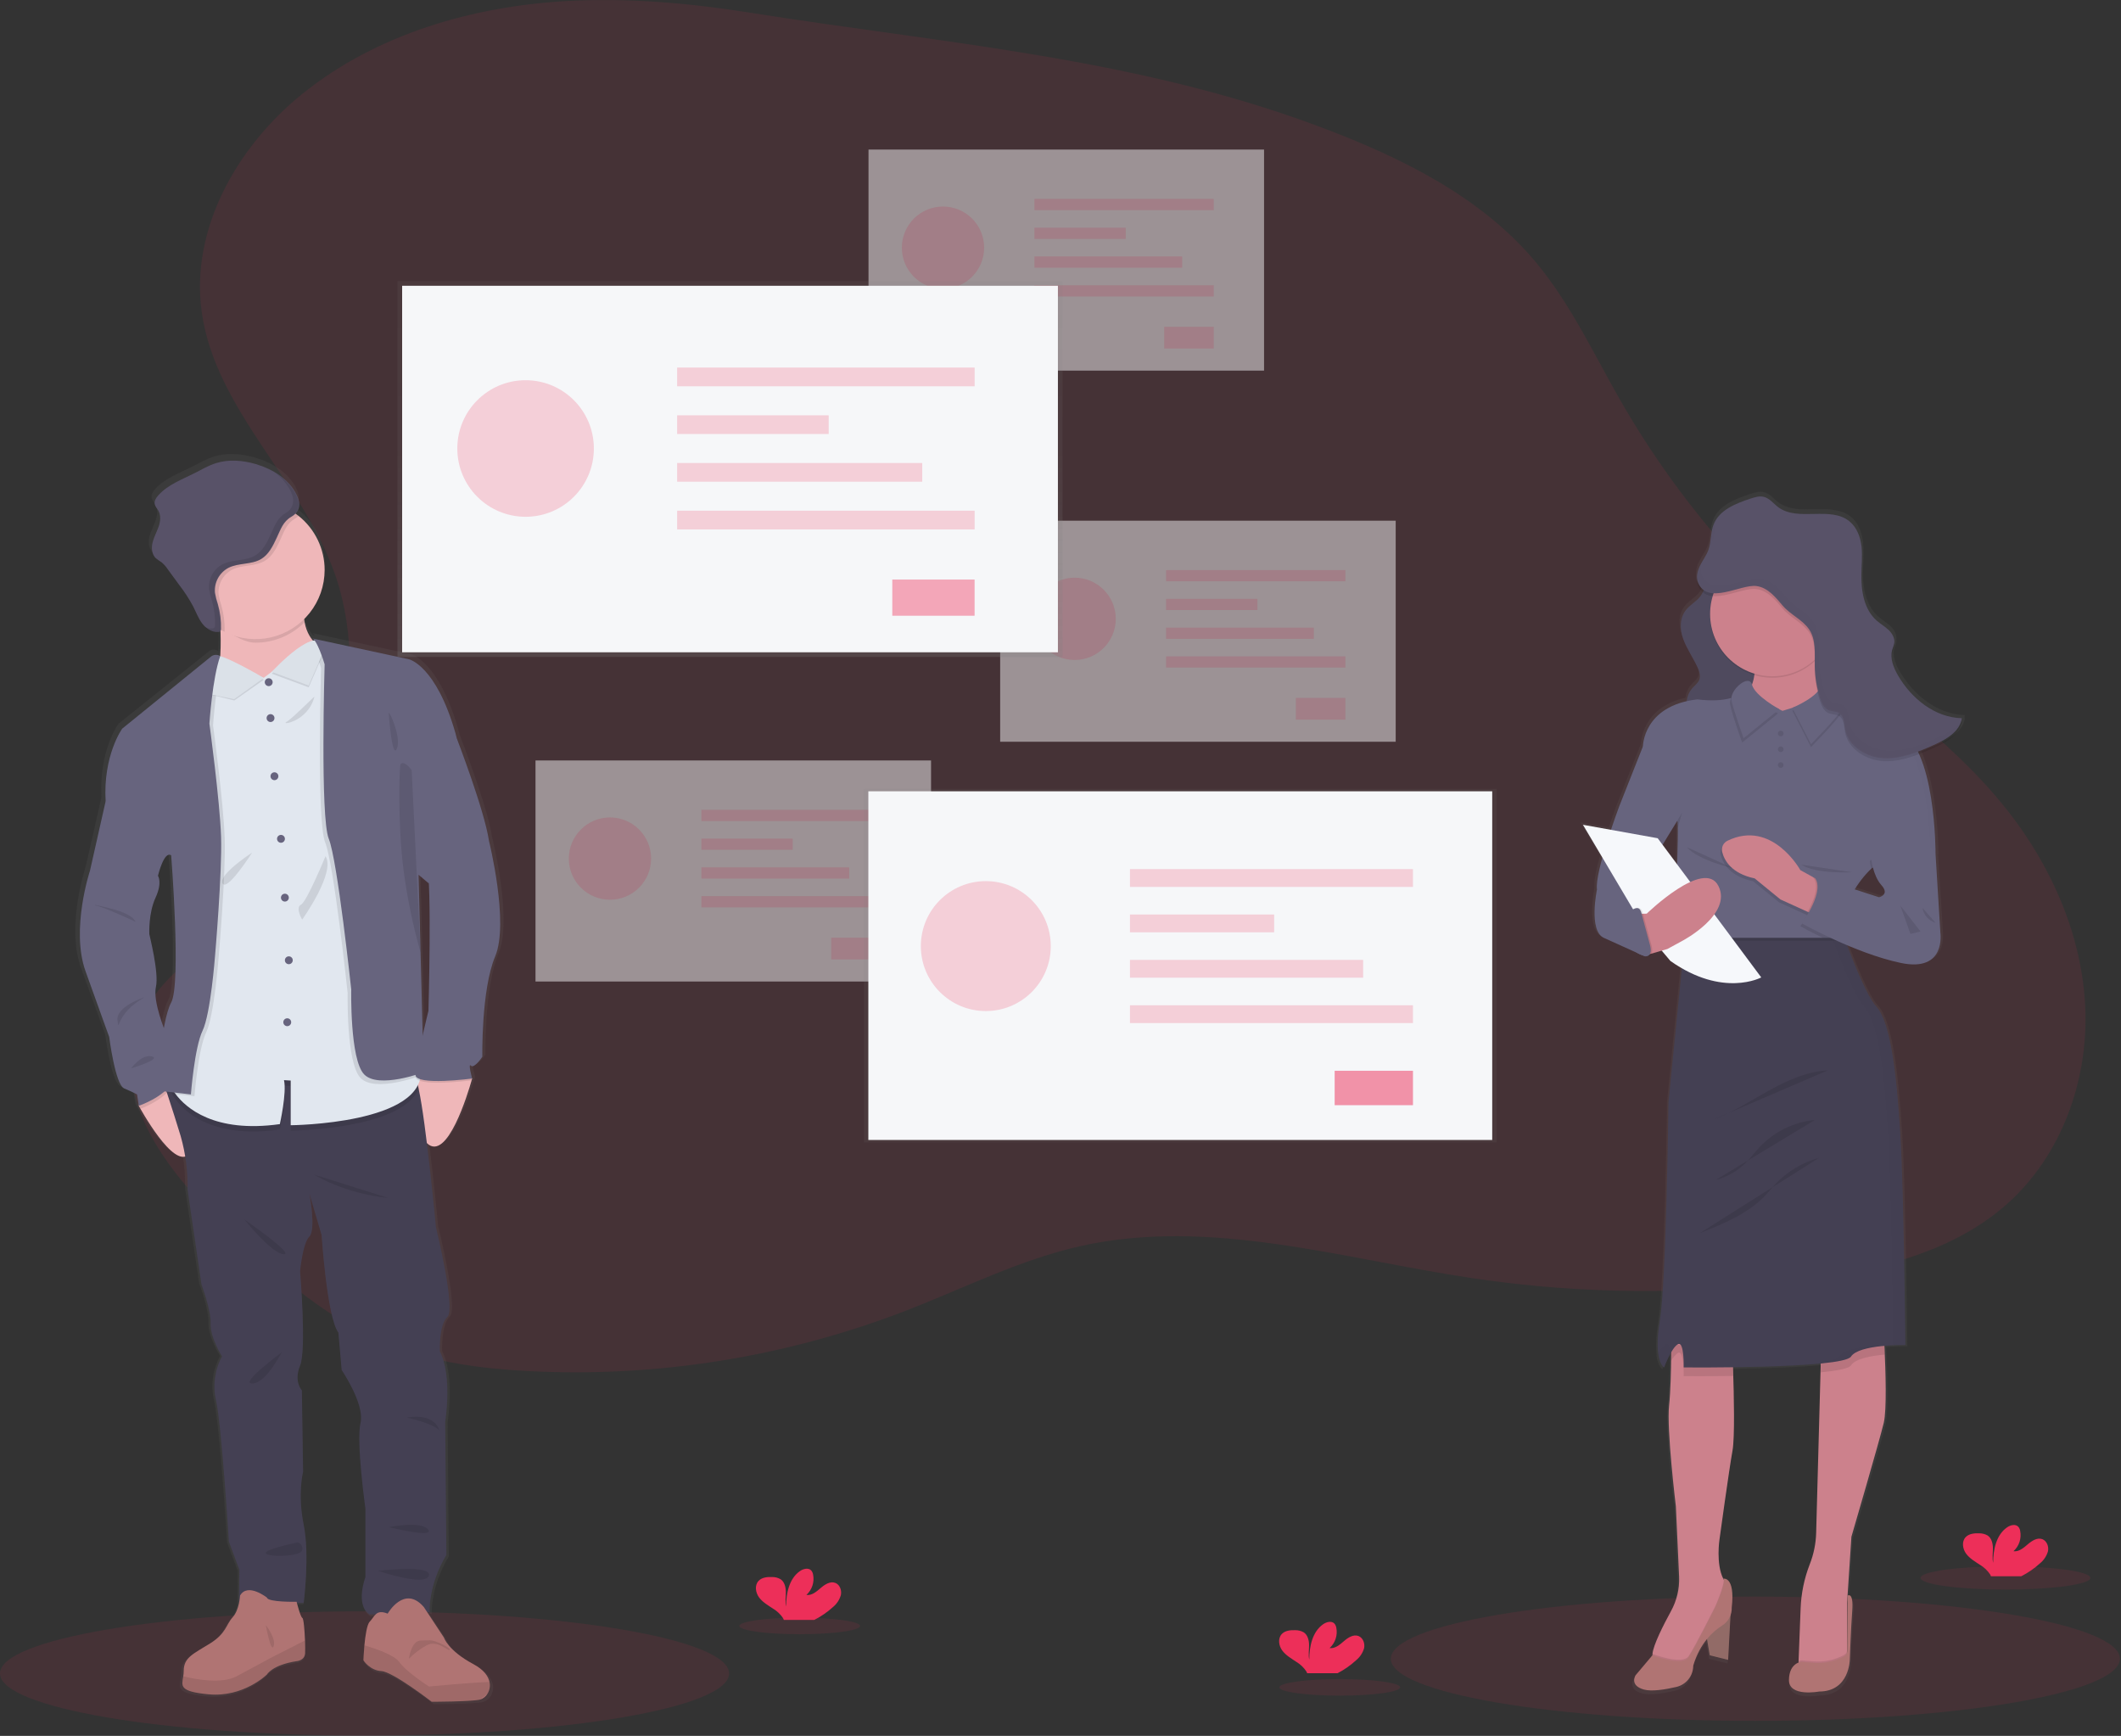 <svg xmlns="http://www.w3.org/2000/svg" width="1024" height="838" fill="none" viewBox="0 0 1024 838"><rect x="0" y="0" width="1024" height="838" fill="#333333" stroke="none"/><g clip-path="url(#clip0_69:2)"><path fill="#ED2F59" d="M176 837.84C273.202 837.84 352 824.413 352 807.85C352 791.287 273.202 777.86 176 777.86C78.798 777.86 0 791.287 0 807.85C0 824.413 78.798 837.84 176 837.84Z" opacity=".1"/><path fill="#ED2F59" d="M847.47 830.74C944.672 830.74 1023.47 817.313 1023.47 800.75C1023.47 784.187 944.672 770.76 847.47 770.76C750.268 770.76 671.47 784.187 671.47 800.75C671.47 817.313 750.268 830.74 847.47 830.74Z" opacity=".1"/><path fill="#ED2F59" d="M274.41 0.46C228.41 2.92 181.93 16.36 146.04 45.25C114.55 70.61 91.84 110.48 97.38 150.54C103.92 197.83 146.11 232.23 161.76 277.34C171.83 306.34 170.26 338.34 163.67 368.34C159.43 387.67 152.91 407.02 140.38 422.34C117.81 449.9 77.08 463.2 65.99 497.05C53.93 533.86 84.32 569.96 112.87 596.14C135.66 617.03 159.53 637.82 188.25 649.27C209.25 657.65 232.04 660.66 254.63 661.86C317.01 665.133 379.376 655.168 437.63 632.62C465.54 621.79 492.54 608.06 521.75 601.53C584 587.61 648.05 607.68 711.14 617.08C765.222 625.114 820.182 625.276 874.31 617.56C908.37 612.7 943.56 603.93 969.21 581.01C995.21 557.74 1008.21 521.72 1006.77 486.82C1005.33 451.92 990.61 418.32 968.93 390.92C940.93 355.53 902.31 330.35 868.71 300.19C834.497 269.463 805.393 233.486 782.49 193.61C769.29 170.61 758.06 146.2 740.96 125.95C714.29 94.39 675.61 75.62 636.96 61.12C547.8 27.72 455.32 20.92 362.36 6.16C333.31 1.53 303.84 -1.08 274.41 0.46V0.46Z" opacity=".1"/><g opacity=".7"><path fill="#F6F7F9" d="M258.54 367.11H449.5V473.82H258.54V367.11Z" opacity=".7"/><path fill="#ED2F59" d="M294.49 434.36C305.469 434.36 314.37 425.459 314.37 414.48C314.37 403.501 305.469 394.6 294.49 394.6C283.511 394.6 274.61 403.501 274.61 414.48C274.61 425.459 283.511 434.36 294.49 434.36Z" opacity=".2"/><path fill="#ED2F59" d="M338.61 390.92H425.23V396.37H338.61V390.92ZM338.61 404.81H382.74V410.26H338.61V404.81ZM338.61 418.7H409.98V424.15H338.61V418.7ZM338.61 432.59H425.23V438.04H338.61V432.59ZM401.27 452.64H425.24V463.17H401.27V452.64Z" opacity=".2"/><path fill="#F6F7F9" d="M419.31 72.2H610.27V178.91H419.31V72.2Z" opacity=".7"/><path fill="#ED2F59" d="M455.27 139.45C466.249 139.45 475.15 130.549 475.15 119.57C475.15 108.591 466.249 99.69 455.27 99.69C444.291 99.69 435.39 108.591 435.39 119.57C435.39 130.549 444.291 139.45 455.27 139.45Z" opacity=".2"/><path fill="#ED2F59" d="M499.39 96.01H586.01V101.46H499.39V96.01ZM499.39 109.9H543.52V115.35H499.39V109.9ZM499.39 123.79H570.76V129.24H499.39V123.79ZM499.39 137.69H586.01V143.14H499.39V137.69ZM562.04 157.73H586.01V168.26H562.04V157.73Z" opacity=".2"/><path fill="#F6F7F9" d="M482.87 251.36H673.83V358.07H482.87V251.36Z" opacity=".7"/><path fill="#ED2F59" d="M518.82 318.62C529.799 318.62 538.7 309.719 538.7 298.74C538.7 287.761 529.799 278.86 518.82 278.86C507.841 278.86 498.94 287.761 498.94 298.74C498.94 309.719 507.841 318.62 518.82 318.62Z" opacity=".2"/><path fill="#ED2F59" d="M562.95 275.18H649.57V280.63H562.95V275.18ZM562.95 289.07H607.08V294.52H562.95V289.07ZM562.95 302.96H634.32V308.41H562.95V302.96ZM562.95 316.85H649.57V322.3H562.95V316.85ZM625.6 336.9H649.57V347.43H625.6V336.9Z" opacity=".2"/></g><path fill="url(#paint0_linear_69:2)" d="M191.88 135.71H512.99V317.15H191.88V135.71Z"/><path fill="#F6F7F9" d="M194.15 137.96H510.75V314.89H194.15V137.96Z"/><path fill="#ED2F59" d="M253.75 249.47C271.953 249.47 286.71 234.713 286.71 216.51C286.71 198.307 271.953 183.55 253.75 183.55C235.547 183.55 220.79 198.307 220.79 216.51C220.79 234.713 235.547 249.47 253.75 249.47Z" opacity=".2"/><path fill="#ED2F59" d="M326.92 177.44H470.54V186.47H326.92V177.44ZM326.92 200.48H400.08V209.51H326.92V200.48ZM326.92 223.51H445.25V232.54H326.92V223.51ZM326.92 246.54H470.54V255.57H326.92V246.54Z" opacity=".2"/><path fill="#ED2F59" fill-opacity=".4" d="M430.79 279.78H470.53V297.24H430.79V279.78Z"/><path fill="url(#paint1_linear_69:2)" d="M417.12 380.82H722.54V551.49H417.12V380.82Z"/><path fill="#F6F7F9" d="M419.23 381.99H720.43V550.31H419.23V381.99Z"/><path fill="#ED2F59" d="M475.94 488.08C493.26 488.08 507.3 474.04 507.3 456.72C507.3 439.4 493.26 425.36 475.94 425.36C458.62 425.36 444.58 439.4 444.58 456.72C444.58 474.04 458.62 488.08 475.94 488.08Z" opacity=".2"/><path fill="#ED2F59" d="M545.54 419.55H682.17V428.14H545.54V419.55ZM545.54 441.47H615.14V450.06H545.54V441.47ZM545.54 463.38H658.11V471.97H545.54V463.38ZM545.54 485.29H682.17V493.88H545.54V485.29Z" opacity=".2"/><path fill="#ED2F59" d="M644.36 516.91H682.17V533.52H644.36V516.91Z" opacity=".5"/><path fill="url(#paint2_linear_69:2)" d="M82.86 287.92L83.6 288.08C83.384 287.932 83.118 287.874 82.86 287.92V287.92Z" opacity=".1"/><path fill="url(#paint3_linear_69:2)" d="M237.58 404.09C235.37 389.25 221.89 354.63 221.89 354.63C221.65 353.63 221.39 352.57 221.09 351.55C211.52 318.66 198.28 315.75 198.28 315.75L150.85 305.64C151.241 305.885 151.581 306.204 151.85 306.58L151.1 306.7C148.923 304.132 147.485 301.022 146.94 297.7C146.85 297.21 146.77 296.7 146.71 296.18C150.119 292.86 152.778 288.85 154.508 284.417C156.239 279.985 157.001 275.233 156.743 270.482C156.486 265.731 155.214 261.09 153.015 256.871C150.815 252.651 147.738 248.952 143.99 246.02C143.5 245.63 142.99 245.26 142.47 244.89C144.71 242.52 144.78 239.21 143.11 235.89C139.37 228.12 131.25 223.21 122.89 220.82C116.51 218.99 109.59 218.4 103.27 220.4C99.66 221.54 96.38 223.47 93 225.16C86.7 228.31 79.76 230.8 75 235.97C73.89 237.18 72.88 238.72 73.2 240.31C73.45 241.5 74.38 242.41 74.99 243.47C76.34 245.83 75.99 248.8 75.08 251.37C74.17 253.94 72.79 256.37 72.14 258.97C71.49 261.57 71.75 264.71 73.73 266.59C74.692 267.343 75.693 268.044 76.73 268.69C77.817 269.61 78.769 270.677 79.56 271.86L85.18 279.45C87.803 282.815 90.145 286.39 92.18 290.14C93.57 292.89 94.66 295.84 96.53 298.3C97.08 299.032 97.707 299.702 98.4 300.3C98.22 300.23 98.03 300.17 97.85 300.09C98.678 300.897 99.662 301.527 100.742 301.942C101.822 302.356 102.974 302.546 104.13 302.5H104.41C104.839 302.493 105.249 302.325 105.56 302.03V303.03C105.66 306.68 105.65 310.56 105.39 314.2L104.95 313.98C104.299 313.653 103.567 313.52 102.842 313.596C102.117 313.672 101.429 313.955 100.86 314.41L57.17 349.41C57.17 349.41 47.68 362.41 49 384.81L41.35 418.43C41.35 418.43 31.78 446.96 39.14 467.33C46.5 487.7 50.77 499.33 50.77 499.33C50.77 499.33 53.71 522.47 58.13 524.33C62.55 526.19 64.46 527.25 64.46 527.25L65.34 532.78C65.34 532.78 65.63 533.31 66.15 534.23C69.37 539.82 81.28 559.56 88.21 557.46C89.076 562.818 89.454 568.244 89.34 573.67L96.18 619.67C96.18 619.67 100.96 632.18 100.67 638.73C100.38 645.28 106.26 654.6 106.26 654.6C102.69 661.128 101.644 668.741 103.32 675.99C106.12 688.22 109.65 744.68 109.65 744.68L114.8 758.36L114.65 774.36C114.224 776.959 113.135 779.404 111.49 781.46C108.17 785.06 108.39 789.22 100.49 794.13C92.59 799.04 87.49 800.89 87.49 807.44C87.481 808.345 87.401 809.248 87.25 810.14C86.51 814.93 85.08 817.51 99.75 818.91C116.97 820.54 128.45 809.3 128.45 809.3C128.45 809.3 130.98 804.71 142.91 802.86C142.91 802.86 146.98 802.64 147.21 799.03C147.29 797.79 147.27 795.41 147.16 792.79C146.97 787.79 146.49 781.97 145.86 781.68C145.07 781.33 143.67 776.3 143.19 774.48H146.51C146.51 774.48 149.6 751.34 146.51 736.34C143.42 721.34 146.22 710.73 146.22 710.73L145.63 671.15C145.63 671.15 141.46 666.92 144.73 659.22C148 651.52 144.73 613.38 144.73 613.38C144.73 613.38 145.92 599.7 149.3 596.5C152.68 593.3 149.47 576.45 149.3 575.57L155.3 595.77C155.3 595.77 157.95 635.94 163.55 643.22L165.17 661.4C165.17 661.4 176.65 678.14 174.44 687.17C172.23 696.2 176.8 728.79 176.8 728.79V762.12C176.8 762.12 171.64 775.51 178.86 780.31L181.97 780.19C180.91 781.19 180.15 782.58 178.97 783.81C177.59 785.23 176.81 790.63 176.37 795.27C176 799.2 175.88 802.58 175.88 802.58C175.88 802.58 178.97 807.49 184.71 807.82C190.45 808.15 209.44 822.67 209.44 822.67C209.44 822.67 228.22 822.67 233.07 821.67L233.36 821.6C234.918 821.103 236.227 820.03 237.02 818.6C237.998 816.944 238.316 814.98 237.91 813.1C237.3 810.23 235.03 807.1 229.98 804.41C217.39 797.76 215.52 791.54 215.52 791.54L207.27 779.18H208.45C208.45 779.18 207.72 766.08 216.69 751.38L216.11 686.62C216.11 686.62 219.78 664.35 213.46 652.27C213.46 652.27 212.94 639.46 217.17 635.53C221.4 631.6 211.54 591.87 211.54 591.87C211.54 591.87 209.54 570.55 207.1 551.09C217.03 560.51 227.34 526.58 229.1 520.55H229.36C229.36 520.55 229.31 520.39 229.24 520.11C229.17 519.83 229.36 519.68 229.36 519.68C229.36 519.63 227.16 511.83 228.77 513.42C230.38 515.01 234.37 509.06 234.37 509.06C234.37 509.06 233.78 476.6 240.7 460.24C247.62 443.88 237.58 404.09 237.58 404.09V404.09ZM207.99 424.74L208.04 424.65C209.04 444.47 207.84 486.76 207.84 486.76C207.84 486.76 206.48 492.18 205.02 498.56L203.97 458.38L202.97 420.54L207.99 424.74ZM81.26 411.08C81.26 411.08 86.26 473.66 81.26 482.68C79.83 485.25 78.64 489.82 77.65 495.05C76 490.71 72.5 480.52 73.75 475.12C75.37 468.12 70.51 449.79 70.51 449.36C70.51 448.93 70.07 439.17 73.6 431.67C77.13 424.17 74.78 420.97 74.78 420.97C74.78 420.97 77.73 408.75 81.26 411.08V411.08Z"/><path fill="#EFB7B9" d="M93.44 552.02C89.09 571.18 71.75 542.2 67.8 535.25L67 533.81L68.88 525L78.82 520.95C80.39 521.771 81.877 522.742 83.26 523.85C88.73 528.09 96.8 537.18 93.44 552.02ZM227.94 520.66L227.83 521.09C227.83 521.22 227.74 521.37 227.69 521.56C225.99 527.56 215.88 561.22 206.12 551.87C195.44 541.61 200.63 518.05 200.63 518.05H200.73L223.2 515.75L227.65 520.33L227.94 520.66Z"/><path fill="#444053" d="M214.94 686.37L215.51 750.65C206.71 765.25 207.42 778.25 207.42 778.25L178.42 779.4C171.34 774.64 176.42 761.35 176.42 761.35V728.26C176.42 728.26 171.89 695.92 174.05 686.92C176.21 677.92 164.95 661.35 164.95 661.35L163.37 643.3C157.87 636.08 155.27 596.2 155.27 596.2L149.36 576.2C149.51 577.07 152.58 593.88 149.36 596.97C146.14 600.06 144.88 613.73 144.88 613.73C144.88 613.73 148.06 651.58 144.88 659.23C141.7 666.88 145.74 671.23 145.74 671.23L146.33 710.52C146.33 710.52 143.58 721.07 146.61 735.95C149.64 750.83 146.61 773.8 146.61 773.8H115.41L115.55 757.8L110.5 744.22C110.5 744.22 107.03 688.17 104.29 676.04C102.643 668.845 103.667 661.297 107.17 654.8C107.17 654.8 101.4 645.55 101.69 639.05C101.98 632.55 97.28 620.13 97.28 620.13L90.56 574.48C90.749 565.697 89.63 556.934 87.24 548.48C83.33 535.48 77.56 518.43 77.56 518.43L84.08 519.01L117 521.94C117 521.94 197 516.56 200.61 521.03C201.37 522.489 201.884 524.064 202.13 525.69C205.72 541.84 210.47 592.4 210.47 592.4C210.47 592.4 220.15 631.84 215.99 635.74C211.83 639.64 212.35 652.35 212.35 652.35C218.55 664.27 214.94 686.37 214.94 686.37V686.37Z"/><path fill="#B07473" d="M147.29 798.14C147.06 801.72 143.06 801.94 143.06 801.94C131.36 803.78 128.88 808.34 128.88 808.34C128.88 808.34 117.61 819.49 100.73 817.92C86.34 816.54 87.73 813.92 88.47 809.22C88.617 808.334 88.694 807.438 88.7 806.54C88.7 800.04 93.7 798.19 101.49 793.32C109.28 788.45 109.07 784.32 112.32 780.75C115.57 777.18 115.9 770.25 115.9 770.25C119.58 763.85 128.9 771.25 128.9 771.25C129.33 773.52 143.2 773.25 143.2 773.25C143.2 773.25 145.04 780.62 145.98 781.05C146.6 781.34 147.07 787.12 147.26 792.05C147.35 794.55 147.36 796.92 147.29 798.14V798.14Z"/><path fill="#000" d="M147.29 798.14C147.06 801.72 143.06 801.94 143.06 801.94C131.36 803.78 128.88 808.34 128.88 808.34C128.88 808.34 117.61 819.49 100.73 817.92C86.34 816.54 87.73 813.92 88.47 809.22C94.9 810.82 107.2 813.04 114.38 809.14C124.38 803.72 131.51 799.93 131.51 799.93L147.24 791.92C147.35 794.55 147.36 796.92 147.29 798.14V798.14Z" opacity=".1"/><path fill="#B07473" d="M235.47 817.43C234.702 818.857 233.412 819.932 231.87 820.43C231.779 820.463 231.685 820.486 231.59 820.5C226.82 821.5 208.4 821.5 208.4 821.5C208.4 821.5 189.73 807.04 184.13 806.71C178.53 806.38 175.46 801.51 175.46 801.51C175.46 801.51 175.57 798.15 175.93 794.25C176.37 789.64 177.14 784.25 178.49 782.87C180.99 780.27 181.49 776.7 187.16 778.97C187.16 778.97 195.16 764.86 204.6 775.76L214.36 790.57C214.36 790.57 216.2 796.74 228.56 803.35C233.51 806 235.74 809.12 236.33 811.97C236.736 813.833 236.429 815.781 235.47 817.43V817.43Z"/><path fill="#000" d="M235.47 817.43C234.37 818.36 233.14 819.36 231.87 820.43C231.779 820.463 231.685 820.486 231.59 820.5C226.82 821.5 208.4 821.5 208.4 821.5C208.4 821.5 189.73 807.04 184.13 806.71C178.53 806.38 175.46 801.51 175.46 801.51C175.46 801.51 175.57 798.15 175.93 794.25C181.66 795.97 190.36 799 192.69 802.25C196.26 807.25 207.11 814.16 207.11 814.16C207.11 814.16 227.34 812.22 236.33 811.95C236.741 813.82 236.434 815.776 235.47 817.43V817.43Z" opacity=".1"/><path fill="#EFB7B9" d="M156.73 313.28L130.07 341.45C130.07 341.45 97.78 339.07 103.42 329.53C106.29 324.68 106.74 314.53 106.49 305.67C106.25 297.14 105.37 289.88 105.37 289.88C105.37 289.88 150.66 267.34 147.19 288.36C146.454 292.322 146.41 296.383 147.06 300.36C149.03 310.98 156.73 313.28 156.73 313.28V313.28Z"/><path fill="#000" d="M147.18 288.36C146.443 292.322 146.4 296.383 147.05 300.36C143.953 303.498 140.262 305.988 136.194 307.686C132.125 309.384 127.759 310.256 123.35 310.25C117.19 310.25 110.6 305.25 105.65 302.3C105.41 293.77 105.36 289.88 105.36 289.88C105.36 289.88 150.65 267.34 147.18 288.36Z" opacity=".1"/><path fill="#EFB7B9" d="M156.73 275.14C156.733 282.703 154.167 290.043 149.453 295.957C144.739 301.871 138.156 306.009 130.783 307.693C123.411 309.377 115.684 308.508 108.87 305.227C102.056 301.946 96.557 296.449 93.276 289.635C89.994 282.821 89.124 275.095 90.807 267.721C92.491 260.348 96.628 253.765 102.542 249.051C108.455 244.336 115.795 241.77 123.357 241.771C130.92 241.773 138.259 244.343 144.17 249.06C148.087 252.186 151.25 256.153 153.424 260.668C155.598 265.182 156.728 270.129 156.73 275.14V275.14Z"/><path fill="#000" d="M202.12 525.61C193.81 545.39 140.35 545.8 140.35 545.8V524.24L137.11 524.03C138.51 530.2 135.11 545.26 135.11 545.26C92.86 551.26 82.57 527.17 82.57 527.17L84.03 518.93L116.95 521.86C116.95 521.86 196.95 516.48 200.56 520.95C201.334 522.407 201.861 523.981 202.12 525.61V525.61Z" opacity=".1"/><path fill="#E1E7EF" d="M140.35 543.2V521.63L137.11 521.43C138.51 527.6 135.11 542.66 135.11 542.66C103.32 547.14 89.61 534.66 84.78 528.16C83.916 527.043 83.175 525.836 82.57 524.56L95.46 451.97L98.46 345.14L103.11 326.4L104.19 317.4V317.3L104.3 317.35L107.58 318.76L127.26 327.26L149.73 310.39L150.06 310.14L151.17 309.3L153.02 310.79L157.61 314.47L172.35 409.61C172.35 409.61 197.91 482.87 202.65 512.44C202.84 513.62 203 514.72 203.12 515.75C206.23 542.7 140.35 543.2 140.35 543.2V543.2Z"/><path fill="#67647E" d="M129.73 331.22C130.779 331.22 131.63 330.369 131.63 329.32C131.63 328.271 130.779 327.42 129.73 327.42C128.681 327.42 127.83 328.271 127.83 329.32C127.83 330.369 128.681 331.22 129.73 331.22Z"/><path fill="#67647E" d="M130.61 348.55C131.659 348.55 132.51 347.699 132.51 346.65C132.51 345.601 131.659 344.75 130.61 344.75C129.561 344.75 128.71 345.601 128.71 346.65C128.71 347.699 129.561 348.55 130.61 348.55Z"/><path fill="#67647E" d="M132.5 376.62C133.549 376.62 134.4 375.769 134.4 374.72C134.4 373.671 133.549 372.82 132.5 372.82C131.451 372.82 130.6 373.671 130.6 374.72C130.6 375.769 131.451 376.62 132.5 376.62Z"/><path fill="#67647E" d="M135.65 406.84C136.699 406.84 137.55 405.989 137.55 404.94C137.55 403.891 136.699 403.04 135.65 403.04C134.601 403.04 133.75 403.891 133.75 404.94C133.75 405.989 134.601 406.84 135.65 406.84Z"/><path fill="#67647E" d="M137.54 435.23C138.589 435.23 139.44 434.379 139.44 433.33C139.44 432.281 138.589 431.43 137.54 431.43C136.491 431.43 135.64 432.281 135.64 433.33C135.64 434.379 136.491 435.23 137.54 435.23Z"/><path fill="#67647E" d="M139.44 465.46C140.489 465.46 141.34 464.609 141.34 463.56C141.34 462.511 140.489 461.66 139.44 461.66C138.391 461.66 137.54 462.511 137.54 463.56C137.54 464.609 138.391 465.46 139.44 465.46Z"/><path fill="#67647E" d="M138.68 495.37C139.729 495.37 140.58 494.519 140.58 493.47C140.58 492.421 139.729 491.57 138.68 491.57C137.631 491.57 136.78 492.421 136.78 493.47C136.78 494.519 137.631 495.37 138.68 495.37Z"/><path fill="#000" d="M105.53 462.53C105.53 462.53 103.41 490.33 99.53 498.41C95.65 506.49 93.89 529.18 93.89 529.18L84.89 528.18C84.026 527.063 83.285 525.856 82.68 524.58L95.57 451.99L98.57 345.16L103.22 326.42L104.3 317.42C104.335 317.393 104.376 317.376 104.42 317.37C104.925 317.132 105.478 317.012 106.036 317.021C106.594 317.029 107.143 317.166 107.64 317.42L108.08 317.64C107.95 318.01 107.82 318.39 107.7 318.78C104.18 329.83 102.86 350.21 102.86 350.21C102.86 350.21 107.92 387.48 108.49 404.82C109.06 422.16 105.53 462.53 105.53 462.53V462.53Z" opacity=".1"/><path fill="#000" d="M83.26 523.85C83.161 524.08 83.047 524.304 82.92 524.52C79.41 530.45 70.51 534.22 67.8 535.25L67 533.81L68.88 525L78.82 520.95C80.39 521.771 81.877 522.742 83.26 523.85V523.85Z" opacity=".1"/><path fill="#67647E" d="M59.2 381.98L50.97 386.92L43.45 420.29C43.45 420.29 34.06 448.61 41.29 468.83C48.52 489.05 52.73 500.58 52.73 500.58C52.73 500.58 55.62 523.58 59.95 525.43C64.28 527.28 66.17 528.32 66.17 528.32L67.03 533.81C67.03 533.81 78.79 529.81 82.95 522.81C87.11 515.81 79.89 498.3 79.89 498.3C79.89 498.3 73.68 483.42 75.27 476.49C76.86 469.56 72.09 451.35 72.09 450.92C72.09 450.49 71.66 440.8 75.09 433.36C78.52 425.92 76.25 422.75 76.25 422.75L74.08 401.51L59.2 381.98Z"/><path fill="#000" d="M202.8 519.36C202.8 519.36 180.99 527.6 174.05 520.36C167.11 513.12 167.84 479.36 167.84 479.36C167.84 479.36 161.2 416.95 157 406.7C152.8 396.45 155 322.47 155 322.47C155 322.47 152.16 312.92 149.73 310.39C149.577 310.224 149.402 310.079 149.21 309.96L150.06 310.14L153.06 310.79L157.65 314.47L172.39 409.61C172.39 409.61 197.95 482.87 202.69 512.44L202.8 519.36Z" opacity=".1"/><path fill="#000" d="M227.94 521.53H227.69C224.95 521.88 200.69 524.81 200.6 519.77C200.6 519.185 200.634 518.601 200.7 518.02L223.17 515.72L227.62 520.3C227.7 520.6 227.77 520.86 227.83 521.06L227.94 521.53Z" opacity=".1"/><path fill="#67647E" d="M204.73 348.55L220.68 356.86C220.68 356.86 233.91 391.22 236.08 405.96C236.08 405.96 245.9 445.43 239.08 461.66C232.26 477.89 232.87 510.12 232.87 510.12C232.87 510.12 228.97 516.04 227.38 514.45C225.79 512.86 227.96 520.66 227.96 520.66C227.96 520.66 200.73 524.28 200.6 518.92C200.47 513.56 206.85 488 206.85 488C206.85 488 208.58 427.18 206.12 417.65C203.66 408.12 204.73 348.55 204.73 348.55V348.55Z"/><path fill="#000" d="M157.15 413.33C157.15 413.33 148.15 435.28 145.3 436.73C142.45 438.18 145.88 443.95 145.88 443.95C145.88 443.95 162.21 421.13 157.15 413.33V413.33ZM151.81 336.32C151.91 335.9 141.11 346.91 138.23 348.55C135.35 350.19 148.73 348.46 151.81 336.32ZM121.73 411.59C121.73 411.59 105.26 422.25 107.42 426.45C109.58 430.65 121.73 411.59 121.73 411.59ZM151.66 567.04C151.66 567.04 165.66 576.04 187.49 578.31L151.66 567.04ZM118 588.71C118 588.71 131 605.03 136.93 605.47C142.86 605.91 118 588.71 118 588.71ZM136.2 652.71C135.62 653 128.83 667.44 121.9 667.88C114.97 668.32 136.2 652.71 136.2 652.71ZM196.45 684.34C196.45 684.34 209.33 681.46 212.19 690.7C212.19 690.7 211.33 687.81 196.45 684.34ZM187.78 737.22C187.78 737.22 203.38 734.04 206.7 738.38C210.02 742.72 187.78 737.22 187.78 737.22V737.22ZM143.62 744.59C143.62 744.73 127.73 747.77 128.36 749.79C128.99 751.81 145.3 751.52 145.88 748.34C145.992 747.945 146.021 747.531 145.967 747.125C145.912 746.718 145.774 746.327 145.563 745.975C145.351 745.624 145.069 745.319 144.735 745.081C144.401 744.843 144.021 744.676 143.62 744.59ZM182.58 758.31C182.58 758.31 208.68 755.13 207.04 760.62C205.4 766.11 182.58 758.31 182.58 758.31ZM45.91 436.73C46.06 437.16 63.1 439.47 65.41 444.96C65.41 444.96 48.66 437.16 46.06 437.16L45.91 436.73ZM69.89 481.37C69.89 481.37 55.73 485.85 56.73 492.64C57.73 499.43 55.3 489.47 69.89 481.37ZM63.29 515.75C63.29 515.75 68.45 508.67 73.36 509.97C78.27 511.27 63.29 515.75 63.29 515.75ZM144.16 249.06C143.661 249.541 143.103 249.958 142.5 250.3C138.39 252.68 137.29 256.3 135.32 260.57C133.52 264.44 131.53 268.57 127.88 270.73C123.18 273.56 116.98 272.52 112.09 275C109.923 276.136 108.143 277.891 106.978 280.043C105.813 282.195 105.316 284.644 105.55 287.08C105.868 288.958 106.336 290.807 106.95 292.61C108.053 296.511 108.556 300.558 108.44 304.61C108.455 304.733 108.455 304.857 108.44 304.98C104.251 302.89 100.548 299.942 97.573 296.328C94.597 292.713 92.415 288.513 91.168 284.001C89.921 279.488 89.638 274.764 90.336 270.135C91.034 265.505 92.698 261.075 95.22 257.13C97.742 253.186 101.065 249.816 104.974 247.24C108.883 244.664 113.29 242.939 117.909 242.176C122.529 241.414 127.256 241.633 131.786 242.817C136.315 244.001 140.545 246.125 144.2 249.05L144.16 249.06Z" opacity=".1"/><path fill="#585268" d="M143.29 239.02C139.62 231.31 131.65 226.44 123.45 224.02C117.19 222.21 110.4 221.62 104.19 223.61C100.65 224.74 97.42 226.61 94.11 228.33C87.92 231.46 81.11 233.93 76.46 239.07C75.38 240.26 74.38 241.8 74.7 243.38C74.94 244.56 75.86 245.46 76.45 246.51C77.78 248.85 77.45 251.8 76.54 254.35C75.63 256.9 74.3 259.28 73.66 261.9C73.02 264.52 73.27 267.59 75.21 269.46C76.147 270.203 77.122 270.897 78.13 271.54C79.19 272.462 80.121 273.521 80.9 274.69L86.41 282.22C89.001 285.562 91.309 289.114 93.31 292.84C94.69 295.57 95.75 298.49 97.58 300.93C99.41 303.37 102.28 305.33 105.32 305.06C105.555 305.068 105.788 305.019 106.001 304.918C106.213 304.818 106.398 304.667 106.54 304.48C106.66 304.242 106.715 303.976 106.7 303.71C106.824 299.657 106.322 295.609 105.21 291.71C104.596 289.907 104.128 288.058 103.81 286.18C103.578 283.745 104.075 281.295 105.24 279.144C106.405 276.993 108.184 275.237 110.35 274.1C115.25 271.63 121.45 272.67 126.15 269.84C129.8 267.63 131.79 263.54 133.59 259.67C135.59 255.44 136.66 251.78 140.77 249.4C144.88 247.02 145.32 243.07 143.29 239.02Z"/><path fill="#000" d="M128.34 784.5C128.34 784.5 133.42 791 132.12 794.68C130.82 798.36 128.34 784.5 128.34 784.5ZM197.41 800.75C197.41 800.75 198.54 792.03 203.09 791.95C207.64 791.87 207.86 791.48 211.33 792.81C214.8 794.14 218.05 796.22 217.02 796.54C215.99 796.86 211.02 791.54 206.02 794.25C202.843 795.977 199.942 798.168 197.41 800.75V800.75ZM113.11 338.15L127.35 328.15C127.35 328.15 106.44 315.79 103.95 317.53C101.46 319.27 99.75 334.87 99.75 334.87L113.11 338.15Z" opacity=".1"/><path fill="#E1E7EF" d="M113.05 337.5L127.35 327.26C127.35 327.26 106.44 314.91 103.95 316.64C101.46 318.37 99.75 334.85 99.75 334.85L113.05 337.5Z"/><path fill="#000" d="M113.05 337.5L127.35 327.26C127.35 327.26 106.44 314.91 103.95 316.64C101.46 318.37 99.75 334.85 99.75 334.85L113.05 337.5Z" opacity=".03"/><path fill="#67647E" d="M106.31 316.76L105.88 316.54C105.244 316.216 104.528 316.083 103.818 316.157C103.108 316.232 102.435 316.511 101.88 316.96L59 351.75C59 351.75 49.68 364.64 51 386.89L76.28 422.72C76.28 422.72 79.17 410.58 82.64 412.89C82.64 412.89 87.55 475.01 82.64 483.97C77.73 492.93 75.56 526.44 75.56 526.44L92.17 528.32C92.17 528.32 93.9 505.64 97.8 497.55C101.7 489.46 103.8 461.66 103.8 461.66C103.8 461.66 107.31 421.27 106.73 403.92C106.15 386.57 101.1 349.32 101.1 349.32C101.1 349.32 102.51 327.48 106.31 316.76V316.76Z"/><path fill="#000" d="M149.02 331.81L131.21 325.21C131.21 325.21 153.9 300.37 156.72 314.15L149.02 331.81Z" opacity=".1"/><path fill="#E1E7EF" d="M149.02 330.92L131.21 324.33C131.21 324.33 153.9 299.48 156.72 313.26L149.02 330.92Z"/><path fill="#000" d="M149.02 330.92L131.21 324.33C131.21 324.33 153.9 299.48 156.72 313.26L149.02 330.92Z" opacity=".03"/><path fill="#000" d="M148.45 309.81C148.704 309.764 148.965 309.818 149.18 309.96L148.45 309.81Z" opacity=".1"/><path fill="#67647E" d="M150.18 308.07L197.46 318.27C197.46 318.27 210.46 321.16 219.85 353.8C229.24 386.44 206.99 426.45 206.99 426.45L202.08 422.28L204.54 517.63C204.54 517.63 182.72 525.86 175.79 518.63C168.86 511.4 169.57 477.63 169.57 477.63C169.57 477.63 162.93 415.2 158.73 404.92C154.53 394.64 156.73 320.69 156.73 320.69C156.73 320.69 152.82 307.5 150.18 308.07V308.07Z"/><path fill="#000" d="M193.41 368.83C192.74 369.45 191.97 398.3 194.86 420.26C196.633 433.633 199.371 446.861 203.05 459.84L198.76 371.84C198.76 371.84 195.43 366.92 193.41 368.83ZM187.63 343.98C188.79 344.7 193.85 356.69 191.53 361.61C189.21 366.53 187.63 343.98 187.63 343.98ZM143.01 239.02C140.694 234.449 137.08 230.664 132.62 228.14C135.931 230.501 138.607 233.645 140.41 237.29C142.41 241.34 141.85 245.4 137.88 247.7C133.91 250 132.67 253.7 130.71 257.97C128.91 261.84 126.91 265.97 123.26 268.13C118.56 270.97 112.37 269.93 107.47 272.39C105.303 273.528 103.524 275.286 102.359 277.439C101.194 279.592 100.697 282.043 100.93 284.48C101.243 286.359 101.711 288.209 102.33 290.01C103.44 293.91 103.939 297.958 103.81 302.01C103.827 302.275 103.776 302.541 103.66 302.78C103.518 302.967 103.333 303.118 103.121 303.218C102.908 303.319 102.675 303.368 102.44 303.36C101.216 303.456 99.988 303.228 98.88 302.7C99.688 303.499 100.652 304.124 101.712 304.535C102.771 304.946 103.904 305.135 105.04 305.09C105.275 305.098 105.508 305.049 105.721 304.948C105.933 304.848 106.118 304.697 106.26 304.51C106.375 304.27 106.43 304.006 106.42 303.74C106.539 299.687 106.037 295.64 104.93 291.74C104.311 289.939 103.843 288.089 103.53 286.21C103.298 283.775 103.795 281.325 104.96 279.174C106.125 277.023 107.904 275.267 110.07 274.13C114.97 271.66 121.16 272.7 125.86 269.87C129.51 267.66 131.51 263.57 133.31 259.7C135.31 255.47 136.37 251.81 140.48 249.43C144.59 247.05 145.03 243.07 143.01 239.02V239.02Z" opacity=".1"/><path fill="#ED2F59" d="M968.23 767.36C990.874 767.36 1009.23 764.839 1009.23 761.73C1009.23 758.621 990.874 756.1 968.23 756.1C945.586 756.1 927.23 758.621 927.23 761.73C927.23 764.839 945.586 767.36 968.23 767.36Z" opacity=".1"/><path fill="#ED2F59" d="M646.82 818.56C662.914 818.56 675.96 816.769 675.96 814.56C675.96 812.351 662.914 810.56 646.82 810.56C630.726 810.56 617.68 812.351 617.68 814.56C617.68 816.769 630.726 818.56 646.82 818.56Z" opacity=".1"/><path fill="#ED2F59" d="M386.08 788.91C402.174 788.91 415.22 787.119 415.22 784.91C415.22 782.701 402.174 780.91 386.08 780.91C369.986 780.91 356.94 782.701 356.94 784.91C356.94 787.119 369.986 788.91 386.08 788.91Z" opacity=".1"/><path fill="#ED2F59" d="M402.13 775.81C403.966 774.314 405.302 772.295 405.96 770.02C406.46 767.73 405.48 764.97 403.28 764.13C400.82 763.19 398.19 764.9 396.2 766.62C394.21 768.34 391.92 770.31 389.32 769.94C390.66 768.723 391.662 767.18 392.23 765.461C392.798 763.742 392.911 761.906 392.56 760.13C392.442 759.396 392.131 758.705 391.66 758.13C390.29 756.67 387.81 757.3 386.18 758.45C380.98 762.1 379.53 769.17 379.5 775.52C378.98 773.23 379.42 770.84 379.4 768.52C379.38 766.2 378.75 763.52 376.76 762.3C375.537 761.623 374.158 761.278 372.76 761.3C370.43 761.21 367.82 761.45 366.23 763.16C364.23 765.28 364.76 768.84 366.48 771.16C368.2 773.48 370.83 774.97 373.25 776.58C375.186 777.734 376.837 779.31 378.08 781.19C378.23 781.453 378.351 781.731 378.44 782.02H393.1C396.373 780.361 399.41 778.273 402.13 775.81V775.81ZM984.86 754.71C986.707 753.217 988.057 751.198 988.73 748.92C989.23 746.63 988.25 743.92 986.05 743.03C983.59 742.09 980.96 743.8 978.97 745.52C976.98 747.24 974.69 749.21 972.08 748.84C973.424 747.626 974.429 746.083 974.997 744.363C975.565 742.644 975.676 740.806 975.32 739.03C975.212 738.293 974.9 737.6 974.42 737.03C973.06 735.57 970.58 736.2 968.95 737.35C963.75 741 962.3 748.07 962.27 754.42C961.74 752.13 962.19 749.74 962.17 747.42C962.15 745.1 961.51 742.42 959.53 741.2C958.307 740.523 956.928 740.178 955.53 740.2C953.19 740.11 950.59 740.35 948.99 742.06C946.99 744.18 947.52 747.74 949.25 750.06C950.98 752.38 953.6 753.87 956.02 755.48C957.956 756.634 959.607 758.21 960.85 760.09C960.996 760.355 961.116 760.633 961.21 760.92H975.86C979.123 759.26 982.15 757.172 984.86 754.71V754.71ZM654.73 801.46C656.565 799.962 657.904 797.943 658.57 795.67C659.06 793.37 658.08 790.67 655.89 789.78C653.43 788.84 650.8 790.54 648.81 792.27C646.82 794 644.53 795.95 641.92 795.59C643.262 794.375 644.266 792.832 644.834 791.112C645.402 789.393 645.514 787.556 645.16 785.78C645.047 785.044 644.736 784.353 644.26 783.78C642.89 782.32 640.42 782.95 638.78 784.1C633.58 787.76 632.13 794.82 632.1 801.18C631.58 798.89 632.02 796.5 632.01 794.18C632 791.86 631.35 789.18 629.37 787.96C628.146 787.286 626.767 786.941 625.37 786.96C623.03 786.88 620.43 787.11 618.83 788.82C616.83 790.95 617.36 794.51 619.09 796.82C620.82 799.13 623.44 800.62 625.85 802.24C627.812 803.408 629.481 805.009 630.73 806.92C630.874 807.182 630.994 807.457 631.09 807.74H645.73C649 806.062 652.027 803.95 654.73 801.46V801.46Z"/><path fill="url(#paint4_linear_69:2)" d="M948.59 345.16C935.47 344.9 923.89 335.6 917.33 324.32C915.612 321.626 914.531 318.575 914.17 315.4C914.216 314.676 914.337 313.959 914.53 313.26C914.951 312.202 915.286 311.112 915.53 310C915.585 309.555 915.585 309.105 915.53 308.66V308.6C915.85 306.18 914.43 303.85 912.65 302.18C910.87 300.51 908.7 299.3 906.87 297.69C901.23 292.74 899.52 284.8 899.41 277.24V276.84C899.47 273.61 899.73 270.36 899.7 267.12C899.745 265.28 899.665 263.439 899.46 261.61C898.92 257.03 897.18 252.37 893.58 249.45C884.19 241.84 868.4 249.76 858.69 242.56C856.32 240.81 854.41 238.2 851.55 237.56C849.38 237.04 847.13 237.74 845.02 238.44C837.86 240.8 829.88 243.91 827.08 250.87C825.48 254.87 825.93 259.36 824.46 263.38C823.46 266.07 821.69 268.38 820.37 270.94C819.281 272.859 818.751 275.045 818.84 277.25C818.729 278.391 818.89 279.543 819.31 280.61C819.805 281.885 820.601 283.02 821.63 283.92C821.254 284.713 820.784 285.459 820.23 286.14C818.4 288.38 815.59 289.98 813.69 292.14C810.17 296.22 810.3 301.77 812.04 306.57C813.78 311.37 816.9 315.74 819.04 320.41C819.97 322.41 820.72 324.71 819.75 326.73C819.08 328.13 817.68 329.19 816.59 330.4C814.993 332.191 813.994 334.435 813.73 336.82C792.3 341.71 792.29 358.92 792.29 358.92L780.73 388.06C780.73 388.06 778.88 392.96 776.73 399.43L763.03 396.98L772.49 412.92C770.68 419.41 769.41 425.43 769.83 428.45C769.83 428.45 765.58 448.45 773.14 451.94L789.84 459.45C790.561 459.887 791.338 460.224 792.15 460.45L792.83 460.75C793.073 460.869 793.34 460.931 793.61 460.931C793.88 460.931 794.147 460.869 794.39 460.75H794.66C795 460.785 795.343 460.737 795.66 460.61C796.035 460.414 796.329 460.091 796.49 459.7C796.494 459.67 796.494 459.64 796.49 459.61L801.49 458.16L805.73 463.16C807.64 464.5 809.51 465.67 811.34 466.72L804.82 531.92C804.82 531.92 803.76 618.58 800.57 638.31C799.38 645.62 799.37 650.6 799.82 653.99L799.7 654.21C800.49 659.78 802.54 660.88 802.54 660.88V660.8L802.66 660.88C803.626 658.351 804.772 655.895 806.09 653.53V654.95C806.03 662.31 805.8 672.6 805.09 679.29C803.79 690.67 808.4 728.37 808.4 728.37L809.99 762.67C810.248 768.489 808.899 774.267 806.09 779.37C802.32 786.22 797.41 795.85 797.09 800.12C797.075 800.353 797.075 800.587 797.09 800.82L788.73 810.55C788.73 810.55 785.53 815.48 792.73 817.47C796.6 818.55 803.29 817.47 808.65 816.2C810.994 815.662 813.086 814.346 814.586 812.467C816.086 810.587 816.905 808.255 816.91 805.85C818.291 801.125 820.611 796.728 823.73 792.92L825.08 800.81L834.08 803.04L835.23 781.41C835.697 780.193 835.908 778.892 835.85 777.59C837.62 762.21 831.68 763.59 831.68 763.59C831.831 763.735 831.932 763.924 831.97 764.13C831.87 763.96 831.77 763.78 831.68 763.6C828.03 756.4 829.82 744.6 829.82 744.6C829.82 744.6 834.55 710.32 836.21 701.27C837.38 694.88 836.9 673.94 836.51 662.21C836.51 661.72 836.51 661.21 836.46 660.8C850.39 660.62 867.46 660.14 879.46 658.98V660.4L877.24 741.4C877.091 746.561 876.045 751.657 874.15 756.46C874.15 756.55 874.07 756.64 874.04 756.73C871.385 763.497 869.871 770.657 869.56 777.92L868.56 803.66V804.37C866.77 805.06 863.95 807.05 863.87 812.82C863.75 821.27 878.64 818.45 878.64 818.45C893.53 818.45 893.64 802.95 893.64 802.95C893.64 802.95 894.12 788.74 894.82 779.23C895.52 769.72 892.58 771.82 892.58 771.82L892.36 798.82V799.03V775.32L892.59 771.88V771.78L892.64 771.05L894.49 743.15C894.49 743.15 908.2 696.65 910.33 687.73C911.84 681.4 911.21 662.3 910.71 651.73C910.71 651.24 910.71 650.78 910.65 650.33C914.89 649.95 918.65 649.91 920.16 649.91H920.85C920.85 649.91 920.14 575.23 918.37 547.05C916.6 518.87 913.76 493.15 906.66 485.4C902.38 480.72 896.41 466.26 892.35 455.55C900.817 459.217 909.604 462.096 918.6 464.15C941.06 468.85 937.99 449.35 937.99 449.35L935.71 412.48H935.86C935.778 402.82 934.949 393.182 933.38 383.65C932.2 376.34 930.38 368.78 927.6 362.65C930.04 361.72 932.44 360.65 934.8 359.65C940.9 356.96 947.8 353.14 948.66 346.56H948.36C948.473 346.1 948.55 345.632 948.59 345.16V345.16ZM809.37 398.5C809.43 402.31 809.28 408.91 809.06 416.22L801.93 406.7L809.08 395.1L809.37 398.5ZM907.93 432.21L896.05 428.39C898.159 425.105 900.62 422.061 903.39 419.31L904.39 418.31L904.02 418.39L904.6 417.87L904.94 417.79L904.39 418.31L905.04 418.18C905.758 421.165 907.142 423.948 909.09 426.32C913.33 431.04 907.89 432.21 907.89 432.21H907.93Z"/><path fill="#A27772" d="M835.72 774.95L834.32 801.29L825.46 799.08L823.59 788.12L835.72 774.95Z"/><path fill="#000" d="M835.72 774.95L834.32 801.29L825.46 799.08L823.59 788.12L835.72 774.95Z" opacity=".1"/><path fill="#CC818C" d="M868.24 804.79L881.76 807.59L891.76 798.73V773.78L891.98 770.37V770.27L892.03 769.55L893.85 741.85C893.85 741.85 907.37 695.68 909.47 686.85C910.96 680.56 910.34 661.59 909.85 651.11C909.65 646.81 909.47 643.94 909.47 643.94L879.63 636.71L879 659.71L876.82 740.11C876.671 745.233 875.636 750.291 873.76 755.06L873.66 755.33C871.061 762.066 869.598 769.186 869.33 776.4L868.33 801.95V802.66L868.24 804.79Z"/><path fill="#000" d="M892.02 769.56V770.27L892.07 769.55L892.02 769.56ZM868.24 804.79L881.76 807.59L891.76 798.73V796.61C891.729 797.081 891.582 797.538 891.33 797.937C891.079 798.337 890.732 798.668 890.32 798.9L890.18 798.98C885.523 801.446 880.245 802.489 875 801.98L869.72 801.53C869.244 801.583 868.777 801.697 868.33 801.87V802.58L868.24 804.79Z" opacity=".1"/><path fill="#B07473" d="M890.21 799.68L890.35 799.6C890.791 799.354 891.158 798.994 891.413 798.558C891.668 798.122 891.802 797.625 891.8 797.12L892.02 770.26C892.02 770.26 894.94 768.19 894.24 777.63C893.54 787.07 893.07 801.18 893.07 801.18C893.07 801.18 892.96 816.57 878.27 816.57C878.27 816.57 863.58 819.36 863.69 810.97C863.8 802.58 869.76 802.23 869.76 802.23L875.03 802.69C880.275 803.189 885.552 802.143 890.21 799.68V799.68Z"/><path fill="#CC818C" d="M797.83 799.08C798.18 805.14 816.01 801.64 816.01 801.64L828.01 778.33C828.01 778.33 838.01 770.63 833.01 763.87C832.738 763.504 832.491 763.119 832.27 762.72V762.66C832.16 762.48 832.07 762.3 831.97 762.11C828.37 754.97 830.14 743.26 830.14 743.26C830.14 743.26 834.8 709.26 836.44 700.26C837.59 693.91 837.12 673.12 836.73 661.48C836.58 656.65 836.44 653.39 836.44 653.39L806.82 645.47V654.3C806.76 661.6 806.54 671.82 805.82 678.46C804.54 689.77 809.09 727.19 809.09 727.19L810.66 761.25C810.884 767.015 809.525 772.732 806.73 777.78C803.01 784.58 798.17 794.15 797.83 798.39C797.81 798.62 797.81 798.85 797.83 799.08V799.08Z"/><path fill="#000" d="M797.83 799.08C798.18 805.14 816.01 801.64 816.01 801.64L828.01 778.33C828.01 778.33 838.01 770.63 833.01 763.87C832.738 763.504 832.491 763.119 832.27 762.72C832.11 766.25 828.27 775.06 828.27 775.06C828.27 775.06 818.36 794.89 815.27 799.43C812.18 803.97 798.42 798.59 797.91 798.43C797.866 798.644 797.839 798.862 797.83 799.08V799.08Z" opacity=".1"/><path fill="#B07473" d="M831.95 762.09C831.95 762.09 837.81 760.73 836.07 776C836.134 777.736 835.737 779.458 834.92 780.991C834.104 782.524 832.896 783.814 831.42 784.73C827.23 787.37 820.75 793.04 817.48 804.07C817.482 806.452 816.68 808.765 815.202 810.633C813.724 812.501 811.658 813.814 809.34 814.36C804.05 815.59 797.45 816.68 793.63 815.61C786.52 813.61 789.63 808.74 789.63 808.74L797.79 799.06C797.79 799.06 812.01 804.66 815.16 800.11C818.31 795.56 828.16 775.74 828.16 775.74C828.16 775.74 833.73 763.37 831.95 762.09V762.09Z"/><path fill="#000" d="M879.67 639.48L879.04 662.48C887.04 661.71 892.68 660.63 893.66 659.12C895.75 655.87 903.39 654.49 909.89 653.93C909.69 649.63 909.51 646.76 909.51 646.76L879.67 639.48ZM806.79 657.06C807.557 655.509 808.677 654.16 810.06 653.12C813.21 651.37 812.87 664.31 812.87 664.31C812.87 664.31 823.32 664.41 836.71 664.24C836.56 659.4 836.42 656.15 836.42 656.15L806.8 648.23C806.8 648.23 806.84 651.92 806.79 657.06Z" opacity=".1"/><path fill="#444053" d="M803.42 660.14C803.42 660.14 806.92 650.67 810.06 648.93C813.2 647.19 812.87 660.12 812.87 660.12C812.87 660.12 889.81 660.82 893.66 654.87C897.51 648.92 919.89 649.28 919.89 649.28C919.89 649.28 919.19 575.13 917.44 547.15C915.69 519.17 912.89 493.64 905.9 485.95C901.37 480.95 894.9 464.86 890.96 454.12C888.79 448.25 887.36 443.98 887.36 443.98L813.92 448.18L813.32 454.12L805.52 532.12C805.52 532.12 804.52 618.12 801.32 637.74C798.12 657.36 803.42 660.14 803.42 660.14V660.14Z"/><g opacity=".1"><path fill="#000" d="M887.73 654.92C891.57 648.98 913.96 649.33 913.96 649.33C913.96 649.33 913.26 575.18 911.51 547.2C909.76 519.22 906.96 493.69 899.97 486C895.44 481 888.97 464.91 885.03 454.17C883.21 449.24 881.91 445.44 881.54 444.35L887.24 444.03C887.24 444.03 888.67 448.3 890.84 454.17C894.84 464.91 901.25 481.02 905.78 486C912.78 493.69 915.57 519.22 917.32 547.2C919.07 575.18 919.73 649.28 919.73 649.28C919.73 649.28 897.35 648.92 893.51 654.92C890.22 660 833.6 660.23 817.16 660.19C838.24 660.09 884.73 659.46 887.73 654.92ZM804.1 648.92C805.52 648.13 806.23 650.32 806.58 652.92C805.312 655.227 804.206 657.619 803.27 660.08C803.27 660.08 801.27 658.99 800.47 653.46C801.58 651.49 802.87 649.61 804.1 648.92V648.92Z" opacity=".1"/></g><path fill="#585268" d="M826.11 264.58C821.03 271.52 826.17 281.37 820.72 288.11C818.92 290.34 816.15 291.93 814.27 294.11C810.79 298.17 810.93 303.67 812.64 308.44C814.35 313.21 817.44 317.54 819.56 322.18C820.48 324.18 821.22 326.45 820.27 328.45C819.61 329.84 818.27 330.89 817.15 332.1C813.65 336.01 813.55 341.45 815.43 346.05C817.31 350.65 820.92 354.64 824.43 358.52C825.83 360.06 827.6 361.75 829.93 361.71C831.158 361.61 832.344 361.22 833.39 360.57C841.685 356.203 847.977 348.807 850.96 339.92C853.481 331.559 852.949 322.575 849.46 314.57C846.46 307.5 841.58 300.72 841.54 293.24C841.54 287.31 844.59 281.65 845.13 275.74C845.79 268.57 841.54 257.17 832.88 254.04C833.45 258.67 828.73 261.06 826.11 264.58V264.58Z"/><path fill="#000" d="M826.11 264.58C821.03 271.52 826.17 281.37 820.72 288.11C818.92 290.34 816.15 291.93 814.27 294.11C810.79 298.17 810.93 303.67 812.64 308.44C814.35 313.21 817.44 317.54 819.56 322.18C820.48 324.18 821.22 326.45 820.27 328.45C819.61 329.84 818.27 330.89 817.15 332.1C813.65 336.01 813.55 341.45 815.43 346.05C817.31 350.65 820.92 354.64 824.43 358.52C825.83 360.06 827.6 361.75 829.93 361.71C831.158 361.61 832.344 361.22 833.39 360.57C841.685 356.203 847.977 348.807 850.96 339.92C853.481 331.559 852.949 322.575 849.46 314.57C846.46 307.5 841.58 300.72 841.54 293.24C841.54 287.31 844.59 281.65 845.13 275.74C845.79 268.57 841.54 257.17 832.88 254.04C833.45 258.67 828.73 261.06 826.11 264.58V264.58ZM882.5 516.7C872.32 517.24 862.74 521.61 853.83 526.56C844.92 531.51 836.3 537.16 826.71 540.64L882.5 516.7ZM876.17 540.68C866.099 541.646 856.712 546.208 849.73 553.53C847.26 556.15 845.13 559.09 842.55 561.6C838.595 565.443 833.714 568.199 828.38 569.6L876.17 540.68ZM878.26 558.92C870.141 561.173 862.793 565.603 857.01 571.73C855.45 573.41 854.01 575.22 852.47 576.89C844.04 585.89 832.14 590.74 820.65 595.28" opacity=".1"/><path fill="#CC818C" d="M877.39 305.83C877.618 313.964 878.319 322.078 879.49 330.13C880.43 335.87 881.77 340.98 883.69 343.25C889.28 349.9 856.41 358.82 856.41 358.82L837 343.82C837 343.82 852.39 329.65 845.22 315.82C838.05 301.99 877.39 305.83 877.39 305.83V305.83Z"/><path fill="#000" d="M813.32 454.12H890.96C888.79 448.25 887.36 443.98 887.36 443.98L813.92 448.18L813.32 454.12Z" opacity=".1"/><path fill="#67647E" d="M808.32 452.72H891.32C888.99 444.38 891.32 436.65 894.65 430.72C896.977 426.554 899.905 422.753 903.34 419.44L903.91 418.93L932.91 412.5L934.47 412.16C934.47 412.16 934.7 359.47 916.05 352.24C897.4 345.01 886.2 335.24 886.2 335.24L860.56 343.16L841.67 333.61C835.61 340.14 819.52 337.61 819.52 337.61C793.17 340.61 793.17 360.46 793.17 360.46C793.17 360.46 808.56 396.37 809.73 396.37C810.9 396.37 808.32 452.72 808.32 452.72V452.72Z"/><path fill="#000" d="M836.98 419.22C836.98 419.22 820.05 415.47 814.29 408.91L836.98 419.22ZM922.33 399.56L902.73 415.65C902.872 416.922 903.089 418.184 903.38 419.43L903.95 418.92L932.95 412.49L922.33 399.56ZM869.17 447.13C869.17 447.13 873.47 449.55 880.05 452.72H891.33C889 444.38 891.33 436.65 894.66 430.72L874.73 424.27C881.53 430.57 869.17 447.13 869.17 447.13V447.13Z" opacity=".1"/><path fill="#67647E" d="M804.82 354.1L793.16 360.39L781.73 389.3C781.73 389.3 769.84 421.01 771 429.41C771 429.41 766.81 449.22 774.27 452.72L793.73 461.52C794.073 461.676 794.456 461.72 794.825 461.646C795.194 461.573 795.531 461.386 795.788 461.111C796.045 460.836 796.21 460.487 796.259 460.114C796.307 459.741 796.238 459.362 796.06 459.03C793.29 453.78 790.25 445.58 795.06 441.03L789.46 429.38L809.73 396.3L816.48 384.92L804.82 354.1Z"/><path fill="#000" d="M830.73 412.6C831.73 416.72 835.15 423.05 846.43 425.44L858.85 435.58L872.02 441.58L877.38 444.01L879.66 427.57L874.49 424.74L868.49 421.45C868.49 421.45 854.9 396.81 833.37 407.22C832.381 407.68 831.58 408.465 831.1 409.444C830.619 410.423 830.489 411.537 830.73 412.6V412.6Z" opacity=".1"/><path fill="#CC818C" d="M831.44 411.2C832.44 415.32 835.86 421.65 847.14 424.04L859.56 434.19L872.73 440.19L878.09 442.62L880.37 426.18L875.2 423.36L869.2 420.06C869.2 420.06 855.61 395.43 834.08 405.83C833.093 406.29 832.293 407.073 831.813 408.05C831.333 409.026 831.201 410.138 831.44 411.2V411.2Z"/><path fill="#000" d="M855.7 327.17C872.313 327.17 885.78 313.703 885.78 297.09C885.78 280.477 872.313 267.01 855.7 267.01C839.087 267.01 825.62 280.477 825.62 297.09C825.62 313.703 839.087 327.17 855.7 327.17Z" opacity=".1"/><path fill="#CC818C" d="M855.7 326.47C872.313 326.47 885.78 313.003 885.78 296.39C885.78 279.777 872.313 266.31 855.7 266.31C839.087 266.31 825.62 279.777 825.62 296.39C825.62 313.003 839.087 326.47 855.7 326.47Z"/><path fill="#000" d="M874.33 360.65L865.33 343.07C865.33 343.07 878.57 337.73 879.53 331.53C880.49 325.33 892.21 338.79 889.67 343.25C887.13 347.71 874.33 360.65 874.33 360.65Z" opacity=".1"/><path fill="#67647E" d="M874.33 359.25L865.33 341.67C865.33 341.67 878.57 336.33 879.53 330.13C880.49 323.93 892.21 337.4 889.67 341.85C887.13 346.3 874.33 359.25 874.33 359.25Z"/><path fill="#F6F8FB" d="M800.32 404.65L850.32 471.84C850.32 471.84 831.9 481.84 806.48 463.91L795.48 450.86L764.23 398.16L800.32 404.65Z"/><path fill="#CC818C" d="M790.48 441.18L795.03 441.06C795.03 441.06 822.83 414.06 829.65 427.72C836.47 441.38 812.34 454.12 812.34 454.12L805 458.12L795.38 460.92L789.26 452.7L790.48 441.18Z"/><path fill="#000" d="M797.19 455.76C797.61 457.31 798.01 459.02 797.31 460.46C797.148 460.849 796.854 461.168 796.48 461.36C796.164 461.491 795.82 461.54 795.48 461.5C793.072 461.294 790.831 460.183 789.21 458.39C787.61 456.61 786.242 454.634 785.14 452.51C783.9 450.36 782.61 447.96 783.06 445.51C783.55 442.83 785.94 440.97 788.22 439.51C792.83 436.46 792.94 440.01 793.99 443.93L797.19 455.76Z" opacity=".1"/><path fill="#67647E" d="M796.49 455.76C796.91 457.31 797.31 459.02 796.61 460.46C796.448 460.849 796.154 461.168 795.78 461.36C795.464 461.491 795.12 461.54 794.78 461.5C792.372 461.294 790.131 460.183 788.51 458.39C786.91 456.61 785.542 454.634 784.44 452.51C783.2 450.36 781.91 447.96 782.36 445.51C782.85 442.83 785.24 440.97 787.52 439.51C792.13 436.46 792.24 440.01 793.29 443.93L796.49 455.76Z"/><path fill="#000" d="M809.72 396.3L812.05 392.37L810.01 399.67L809.72 396.3V396.3ZM872.73 440.15L878.09 442.58L880.37 426.14L875.2 423.32C878.73 427.38 875.64 434.92 872.73 440.15ZM894.24 421.07C894.24 421.07 876.93 422.12 869.59 417.4Z" opacity=".1"/><g opacity=".1"><path fill="#000" d="M892.09 432.11C894.423 427.945 897.354 424.144 900.79 420.83C901.614 420.312 902.469 419.844 903.35 419.43L930.35 413.89L931.91 413.55C931.91 413.55 932.15 360.86 913.49 353.63C903.033 349.642 893.229 344.118 884.4 337.24L886.45 336.61C886.45 336.61 897.64 346.4 916.29 353.61C934.94 360.82 934.73 413.55 934.73 413.55H931.93L904.29 418.84L902.73 420.33C899.264 423.796 896.293 427.723 893.9 432C890.252 438.783 889.422 446.73 891.59 454.12H888.73C886.43 445.78 888.8 438.05 892.09 432.11ZM818.4 339.12C818.85 339.06 819.28 338.99 819.74 338.94C821.633 339.207 823.539 339.364 825.45 339.41C823.096 339.475 820.741 339.378 818.4 339.12V339.12ZM857.98 344.53L840.9 335.92C841.254 335.641 841.589 335.337 841.9 335.01L859.72 344.01L857.98 344.53Z" opacity=".1"/></g><path fill="#67647E" d="M923.03 398.16L934.46 412.16L936.79 450.16C936.79 450.16 939.79 469.51 917.67 464.85C895.55 460.19 869.87 445.73 869.87 445.73C869.87 445.73 882.23 429.17 875.47 422.88L907.18 433.14C907.18 433.14 912.54 431.97 908.34 427.31C904.14 422.65 903.4 414.25 903.4 414.25L923.03 398.16Z"/><path fill="#000" d="M928.16 438.27L934.46 445.49C932.841 444.995 931.392 444.056 930.279 442.78C929.165 441.504 928.431 439.942 928.16 438.27V438.27ZM917.44 437.1L927.23 449.69L922.34 450.86L917.44 437.1ZM819.79 282.58C818.71 279.95 819.53 276.91 820.79 274.38C822.05 271.85 823.86 269.55 824.79 266.87C826.24 262.87 825.79 258.39 827.37 254.45C830.14 247.55 838.01 244.45 845.07 242.12C847.15 241.43 849.37 240.73 851.51 241.24C854.33 241.92 856.22 244.51 858.51 246.24C868.09 253.38 883.66 245.52 892.92 253.08C896.47 255.97 898.19 260.61 898.72 265.15C899.25 269.69 898.72 274.3 898.67 278.88C898.52 286.88 900.01 295.66 906.02 300.97C907.83 302.57 909.96 303.78 911.72 305.43C913.48 307.08 914.87 309.43 914.56 311.8C914.311 312.901 913.977 313.981 913.56 315.03C912.36 319.21 914.14 323.64 916.31 327.41C922.79 338.61 934.2 347.84 947.15 348.1C946.28 354.63 939.5 358.42 933.48 361.1C925.81 364.51 917.75 367.86 909.37 367.43C900.99 367 892.25 361.64 890.76 353.43C890.25 350.6 890.32 347.13 887.86 345.64C886.38 344.74 884.46 344.97 882.86 344.29C880.55 343.29 879.4 340.75 878.64 338.35C877.079 333.417 876.24 328.284 876.15 323.11C876.05 316.98 876.87 310.29 873.39 305.24C870.17 300.57 864.45 298.24 860.74 293.9C857.32 289.9 853.59 285.12 847.98 284.36C840.44 283.27 824.38 293.82 819.79 282.58V282.58Z" opacity=".1"/><path fill="#585268" d="M819.79 281.18C818.71 278.55 819.53 275.51 820.79 272.98C822.05 270.45 823.86 268.15 824.79 265.47C826.24 261.47 825.79 256.99 827.37 253.05C830.14 246.15 838.01 243.05 845.07 240.72C847.15 240.03 849.37 239.33 851.51 239.84C854.33 240.52 856.22 243.11 858.51 244.84C868.09 251.99 883.66 244.12 892.92 251.68C896.47 254.58 898.19 259.21 898.72 263.75C899.25 268.29 898.72 272.9 898.67 277.48C898.52 285.48 900.01 294.26 906.02 299.57C907.83 301.17 909.96 302.38 911.72 304.03C913.48 305.68 914.87 308.03 914.56 310.4C914.31 311.504 913.976 312.587 913.56 313.64C912.36 317.81 914.14 322.25 916.31 326.01C922.79 337.21 934.2 346.44 947.15 346.7C946.28 353.23 939.5 357.02 933.48 359.7C925.81 363.12 917.75 366.46 909.37 366.03C900.99 365.6 892.25 360.24 890.76 351.98C890.25 349.15 890.32 345.68 887.86 344.19C886.38 343.29 884.46 343.52 882.86 342.84C880.55 341.84 879.4 339.3 878.64 336.9C877.079 331.967 876.24 326.834 876.15 321.66C876.05 315.53 876.87 308.84 873.39 303.79C870.17 299.12 864.45 296.79 860.74 292.45C857.32 288.45 853.59 283.67 847.98 282.91C840.44 281.92 824.38 292.42 819.79 281.18V281.18Z"/><path fill="#000" d="M841.11 358.47L858.35 344.47C858.35 344.47 846.55 338.07 845.14 332.61C843.73 327.15 834.29 335.2 835.25 340.1C836.21 345 841.11 358.47 841.11 358.47Z" opacity=".1"/><path fill="#67647E" d="M841.81 356.37L859.05 342.37C859.05 342.37 847.25 335.97 845.84 330.51C844.43 325.05 834.99 333.1 835.95 338C836.91 342.9 841.81 356.37 841.81 356.37Z"/><path fill="#000" d="M859.72 355.46C860.477 355.46 861.09 354.847 861.09 354.09C861.09 353.333 860.477 352.72 859.72 352.72C858.963 352.72 858.35 353.333 858.35 354.09C858.35 354.847 858.963 355.46 859.72 355.46Z" opacity=".1"/><path fill="#000" d="M859.72 363.08C860.477 363.08 861.09 362.467 861.09 361.71C861.09 360.953 860.477 360.34 859.72 360.34C858.963 360.34 858.35 360.953 858.35 361.71C858.35 362.467 858.963 363.08 859.72 363.08Z" opacity=".1"/><path fill="#000" d="M859.72 370.69C860.477 370.69 861.09 370.077 861.09 369.32C861.09 368.563 860.477 367.95 859.72 367.95C858.963 367.95 858.35 368.563 858.35 369.32C858.35 370.077 858.963 370.69 859.72 370.69Z" opacity=".1"/><g opacity=".1"><path fill="#000" d="M826.73 261.75C828.09 258 827.8 253.8 829.07 250.03C828.488 250.866 828.001 251.765 827.62 252.71C826.04 256.65 826.48 261.15 825.04 265.14C825.04 265.21 824.97 265.29 824.94 265.37C825.646 264.22 826.245 263.009 826.73 261.75V261.75ZM935.52 355.98C927.85 359.4 919.79 362.74 911.4 362.31C903.01 361.88 894.29 356.52 892.8 348.26C892.29 345.43 892.36 341.96 889.9 340.47C888.42 339.57 886.5 339.8 884.9 339.12C882.58 338.12 881.44 335.58 880.68 333.18C879.117 328.24 878.278 323.1 878.19 317.92C878.09 311.79 878.9 305.1 875.43 300.05C872.21 295.38 866.49 293.05 862.78 288.71C859.35 284.71 855.63 279.93 850.01 279.17C842.31 278.17 826.24 288.67 821.66 277.43C820.926 275.305 821.03 272.981 821.95 270.93C821.62 271.49 821.3 272.05 821.01 272.62C819.71 275.15 818.89 278.19 820.01 280.82C824.6 292.06 840.66 281.51 848.37 282.56C853.98 283.32 857.71 288.13 861.14 292.1C864.85 296.4 870.56 298.77 873.78 303.45C877.26 308.45 876.45 315.19 876.55 321.31C876.632 326.487 877.468 331.624 879.03 336.56C879.79 338.95 880.94 341.56 883.25 342.5C884.85 343.17 886.77 342.95 888.25 343.85C890.7 345.33 890.64 348.85 891.14 351.63C892.63 359.89 901.37 365.26 909.75 365.69C918.13 366.12 926.2 362.77 933.86 359.35C939.38 356.9 945.53 353.49 947.18 347.91C944.5 351.58 939.82 354.07 935.52 355.98Z" opacity=".1"/></g></g><defs><linearGradient id="paint0_linear_69:2" x1="352.43" x2="352.43" y1="317.15" y2="135.71" gradientUnits="userSpaceOnUse"><stop stop-color="gray" stop-opacity=".25"/><stop offset=".54" stop-color="gray" stop-opacity=".12"/><stop offset="1" stop-color="gray" stop-opacity=".1"/></linearGradient><linearGradient id="paint1_linear_69:2" x1="174455" x2="174455" y1="94503.6" y2="65375.4" gradientUnits="userSpaceOnUse"><stop stop-color="gray" stop-opacity=".25"/><stop offset=".54" stop-color="gray" stop-opacity=".12"/><stop offset="1" stop-color="gray" stop-opacity=".1"/></linearGradient><linearGradient id="paint2_linear_69:2" x1="209.768" x2="209.768" y1="343.87" y2="343.839" gradientUnits="userSpaceOnUse"><stop stop-color="gray" stop-opacity=".25"/><stop offset=".54" stop-color="gray" stop-opacity=".12"/><stop offset="1" stop-color="gray" stop-opacity=".1"/></linearGradient><linearGradient id="paint3_linear_69:2" x1="47183.2" x2="47183.2" y1="515475" y2="151256" gradientUnits="userSpaceOnUse"><stop stop-color="gray" stop-opacity=".25"/><stop offset=".54" stop-color="gray" stop-opacity=".12"/><stop offset="1" stop-color="gray" stop-opacity=".1"/></linearGradient><linearGradient id="paint4_linear_69:2" x1="176007" x2="176007" y1="494497" y2="156330" gradientUnits="userSpaceOnUse"><stop stop-color="gray" stop-opacity=".25"/><stop offset=".54" stop-color="gray" stop-opacity=".12"/><stop offset="1" stop-color="gray" stop-opacity=".1"/></linearGradient><clipPath id="clip0_69:2"><rect width="1023.46" height="837.84" fill="#fff"/></clipPath></defs></svg>